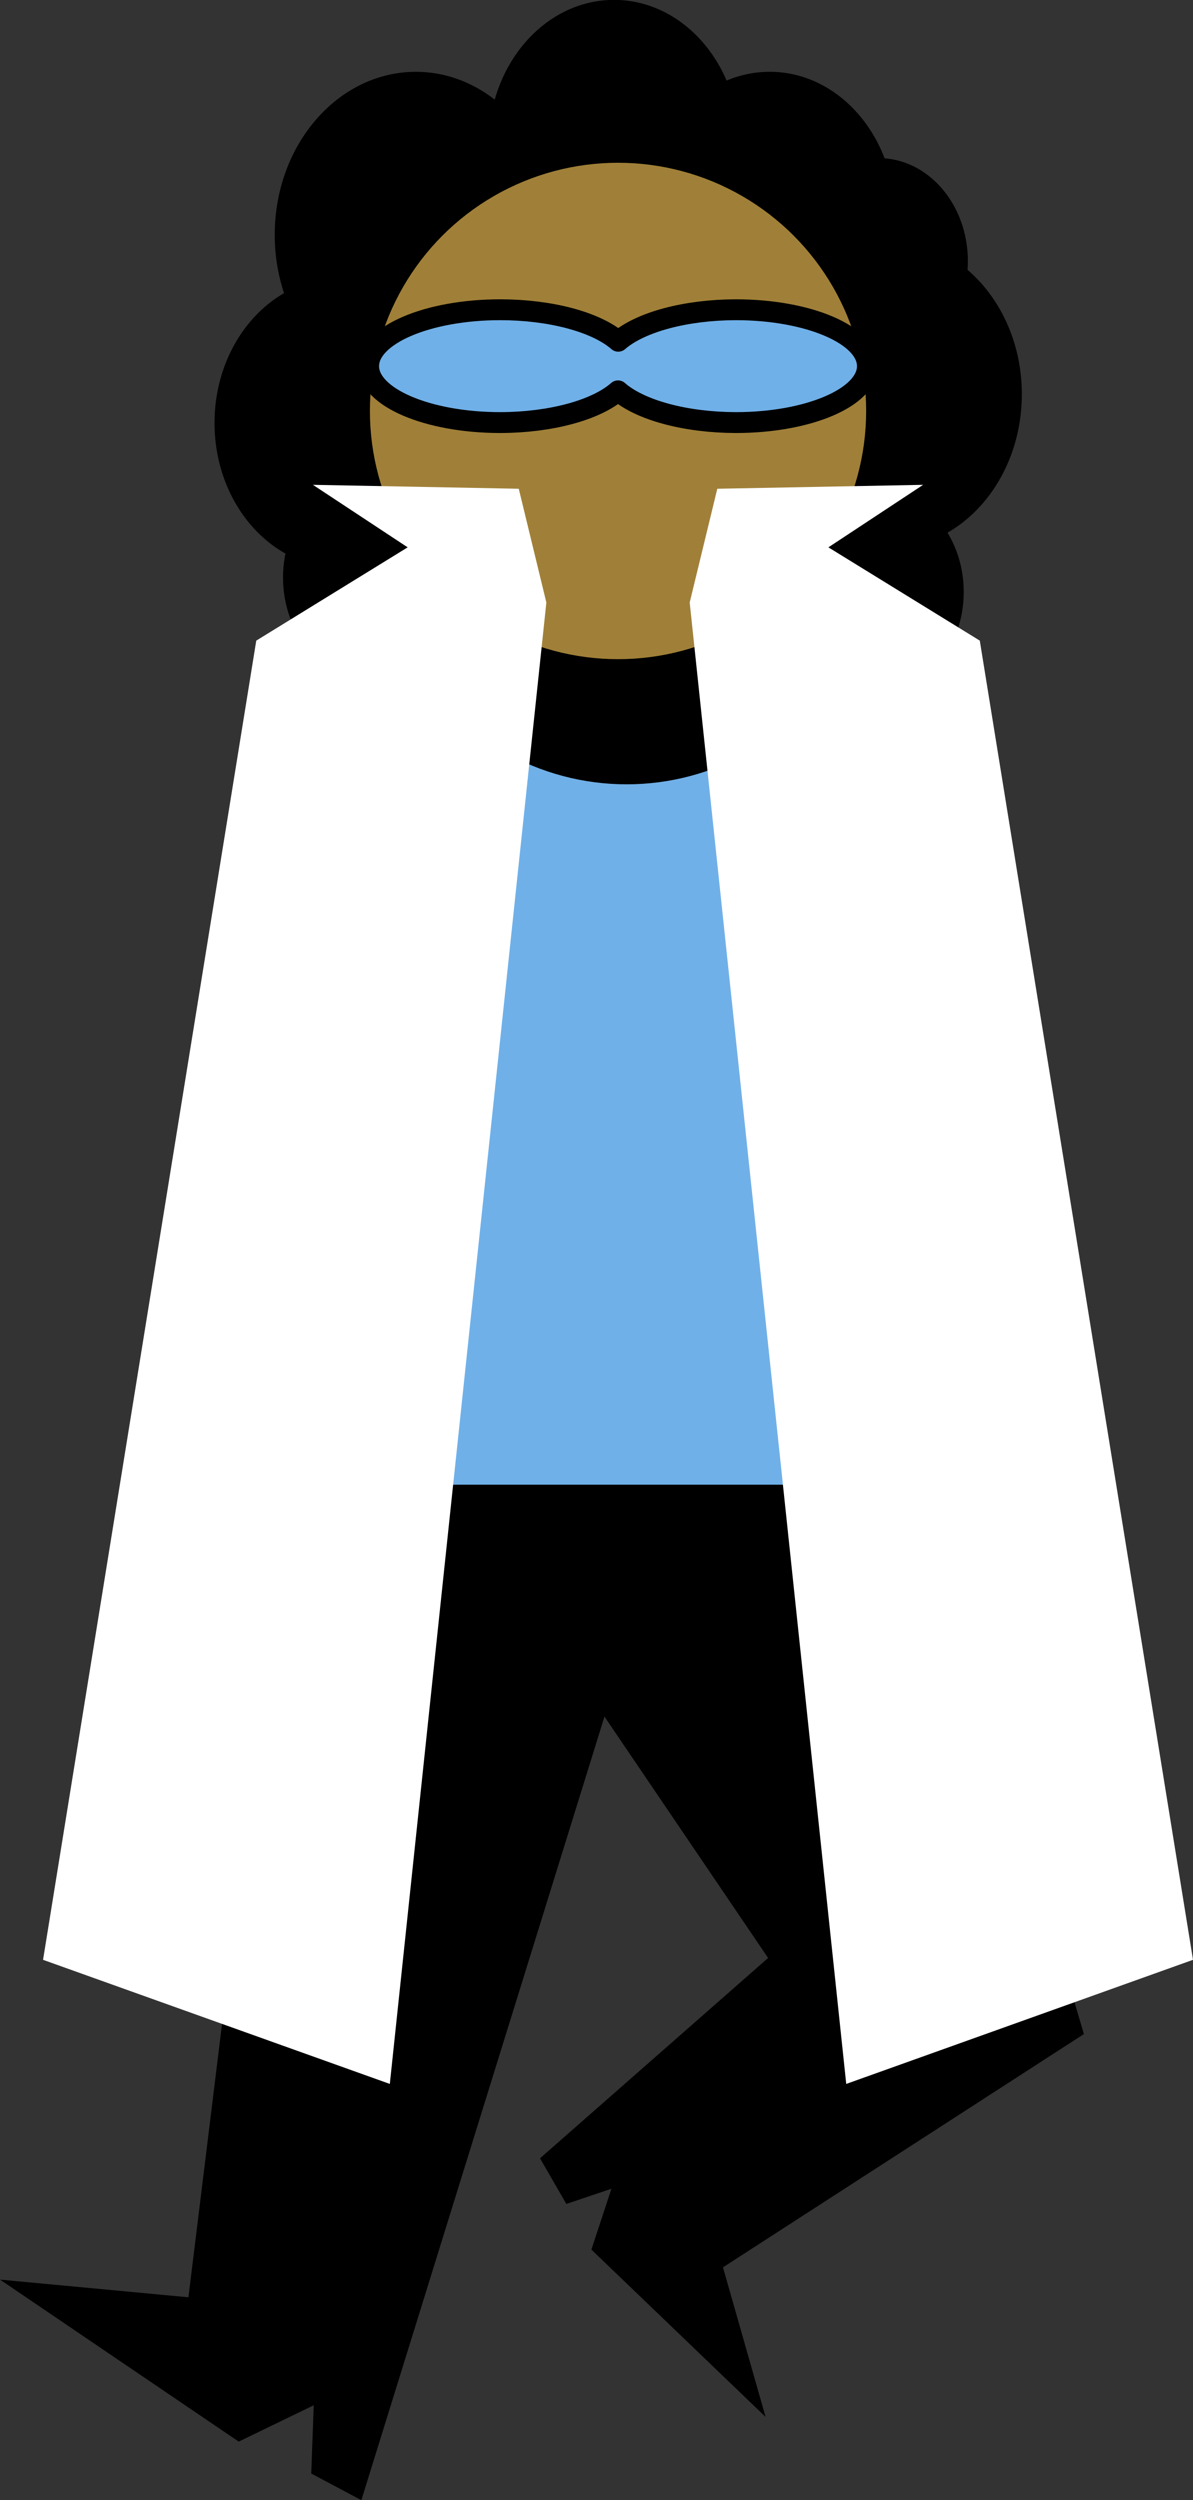 <?xml version="1.0" encoding="UTF-8" standalone="no"?>
<!-- Created with Inkscape (http://www.inkscape.org/) -->

<svg
   width="85.782mm"
   height="179.707mm"
   viewBox="0 0 85.782 179.707"
   version="1.1"
   id="svg1"
   inkscape:version="1.3.2 (091e20e, 2023-11-25, custom)"
   sodipodi:docname="scientist.svg"
   inkscape:export-filename="..\scientist.png"
   inkscape:export-xdpi="96"
   inkscape:export-ydpi="96"
   xmlns:inkscape="http://www.inkscape.org/namespaces/inkscape"
   xmlns:sodipodi="http://sodipodi.sourceforge.net/DTD/sodipodi-0.dtd"
   xmlns="http://www.w3.org/2000/svg"
   xmlns:svg="http://www.w3.org/2000/svg">
  <rect x="0" y="0" width="85.782" height="179.707" fill="#333333" stroke="none"/>
  <sodipodi:namedview
     id="namedview1"
     pagecolor="#000000"
     bordercolor="#ffffff"
     borderopacity="1"
     inkscape:showpageshadow="0"
     inkscape:pageopacity="0"
     inkscape:pagecheckerboard="1"
     inkscape:deskcolor="#505050"
     inkscape:document-units="mm"
     inkscape:zoom="0.73406282"
     inkscape:cx="21.115359"
     inkscape:cy="355.5554"
     inkscape:window-width="1920"
     inkscape:window-height="1001"
     inkscape:window-x="-9"
     inkscape:window-y="-9"
     inkscape:window-maximized="1"
     inkscape:current-layer="layer1" />
  <defs
     id="defs1" />
  <g
     inkscape:label="Layer 1"
     inkscape:groupmode="layer"
     id="layer1"
     transform="translate(-79.444,-38.358)">
    <path
       d="m 136.428,138.974 c -3.26,2.846 -10.105,4.662 -17.628,4.676 -6.12,-0.014 -11.875,-1.223 -15.569,-3.271 l -2.489,0.105 -7.749,63 -13.549,-1.272 17.166,11.646 5.393,-2.614 -0.18,4.908 3.604,1.914 17.481,-56.322 11.766,17.35 -16.4,14.399 1.892,3.281 3.244,-1.093 -1.442,4.374 12.525,12.029 -3.064,-10.753 25.952,-16.768 -13.567,-45.9 z"
       style="fill:#000000;fill-opacity:1;stroke:#ffffff;stroke-width:0;stroke-linecap:round;stroke-linejoin:round;stroke-miterlimit:2.8"
       id="path14"
       inkscape:label="Legs"
       sodipodi:nodetypes="ccccccccccccccccccccc" />
    <rect
       style="fill:#70b0e8;fill-opacity:1;stroke:#ffffff;stroke-width:0;stroke-linecap:round;stroke-linejoin:round;stroke-miterlimit:2.8"
       id="rect1"
       width="45.956"
       height="61.274"
       x="100.905"
       y="83.802" />
    <g
       id="g18"
       transform="matrix(1.171,0,0,1.352,-21.973,-19.022)">
      <circle
         style="fill:#000000;fill-opacity:1;stroke:#ffffff;stroke-width:0;stroke-linecap:round;stroke-linejoin:round;stroke-miterlimit:2.8"
         id="path3"
         cx="124.312"
         cy="50.145"
         r="7.71" />
      <circle
         style="fill:#000000;fill-opacity:1;stroke:#ffffff;stroke-width:0;stroke-linecap:round;stroke-linejoin:round;stroke-miterlimit:2.8"
         id="circle3"
         cx="133.869"
         cy="53.968"
         r="7.71" />
      <circle
         style="fill:#000000;fill-opacity:1;stroke:#ffffff;stroke-width:0;stroke-linecap:round;stroke-linejoin:round;stroke-miterlimit:2.8"
         id="circle4"
         cx="141.133"
         cy="63.398"
         r="8.219" />
      <circle
         style="fill:#000000;fill-opacity:1;stroke:#ffffff;stroke-width:0;stroke-linecap:round;stroke-linejoin:round;stroke-miterlimit:2.8"
         id="circle5"
         cx="112.142"
         cy="54.924"
         r="8.665" />
      <circle
         style="fill:#000000;fill-opacity:1;stroke:#ffffff;stroke-width:0;stroke-linecap:round;stroke-linejoin:round;stroke-miterlimit:2.8"
         id="circle6"
         cx="107.49"
         cy="64.927"
         r="7.71" />
      <circle
         style="fill:#000000;fill-opacity:1;stroke:#ffffff;stroke-width:0;stroke-linecap:round;stroke-linejoin:round;stroke-miterlimit:2.8"
         id="circle7"
         cx="140.559"
         cy="56.326"
         r="5.48" />
      <circle
         style="fill:#000000;fill-opacity:1;stroke:#ffffff;stroke-width:0;stroke-linecap:round;stroke-linejoin:round;stroke-miterlimit:2.8"
         id="circle8"
         cx="109.466"
         cy="73.147"
         r="5.48" />
      <circle
         style="fill:#000000;fill-opacity:1;stroke:#ffffff;stroke-width:0;stroke-linecap:round;stroke-linejoin:round;stroke-miterlimit:2.8"
         id="circle9"
         cx="140.304"
         cy="73.912"
         r="5.48" />
    </g>
    <circle
       style="fill:#000000;fill-opacity:1;stroke:#ffffff;stroke-width:0;stroke-linecap:round;stroke-linejoin:round;stroke-miterlimit:2.8"
       id="circle20"
       cx="124.499"
       cy="76.893"
       r="17.841" />
    <circle
       style="fill:#a08038;fill-opacity:1;stroke:#ffffff;stroke-width:0;stroke-linecap:round;stroke-linejoin:round;stroke-miterlimit:2.8"
       id="path2"
       cx="123.883"
       cy="67.898"
       r="17.841" />
    <path
       d="m 115.413,60.622 c -5.226,-1.15e-4 -9.462,1.815 -9.462,4.055 4.9e-4,2.239 4.237,4.055 9.462,4.055 3.607,-0.006 6.893,-0.891 8.47,-2.282 1.578,1.39 4.863,2.275 8.47,2.282 5.225,1.15e-4 9.461,-1.815 9.462,-4.055 1.7e-4,-2.24 -4.236,-4.055 -9.462,-4.055 -3.592,0.006 -6.867,0.883 -8.453,2.265 -1.591,-1.386 -4.882,-2.265 -8.487,-2.265 z"
       style="fill:#70b0e8;stroke:#000000;stroke-width:1.5;stroke-linecap:round;stroke-linejoin:round;stroke-miterlimit:2.8;stroke-dasharray:none;stroke-opacity:1"
       id="path19" />
    <path
       style="display:inline;fill:#ffffff;fill-opacity:1;stroke:#ffffff;stroke-width:0;stroke-linecap:round;stroke-linejoin:round;stroke-miterlimit:2.8"
       d="m 139.009,77.7 10.886,6.705 15.331,94.822 -24.934,8.921 -11.255,-106.483 1.984,-8.176 14.802,-0.283 z"
       id="path20"
       sodipodi:nodetypes="cccccccc" />
    <path
       style="display:inline;fill:#ffffff;fill-opacity:1;stroke:#ffffff;stroke-width:0;stroke-linecap:round;stroke-linejoin:round;stroke-miterlimit:2.8"
       d="m 108.757,77.7 -10.886,6.705 -15.331,94.822 24.934,8.921 11.255,-106.483 -1.984,-8.176 -14.802,-0.283 z"
       id="path21"
       sodipodi:nodetypes="cccccccc" />
  </g>
</svg>
